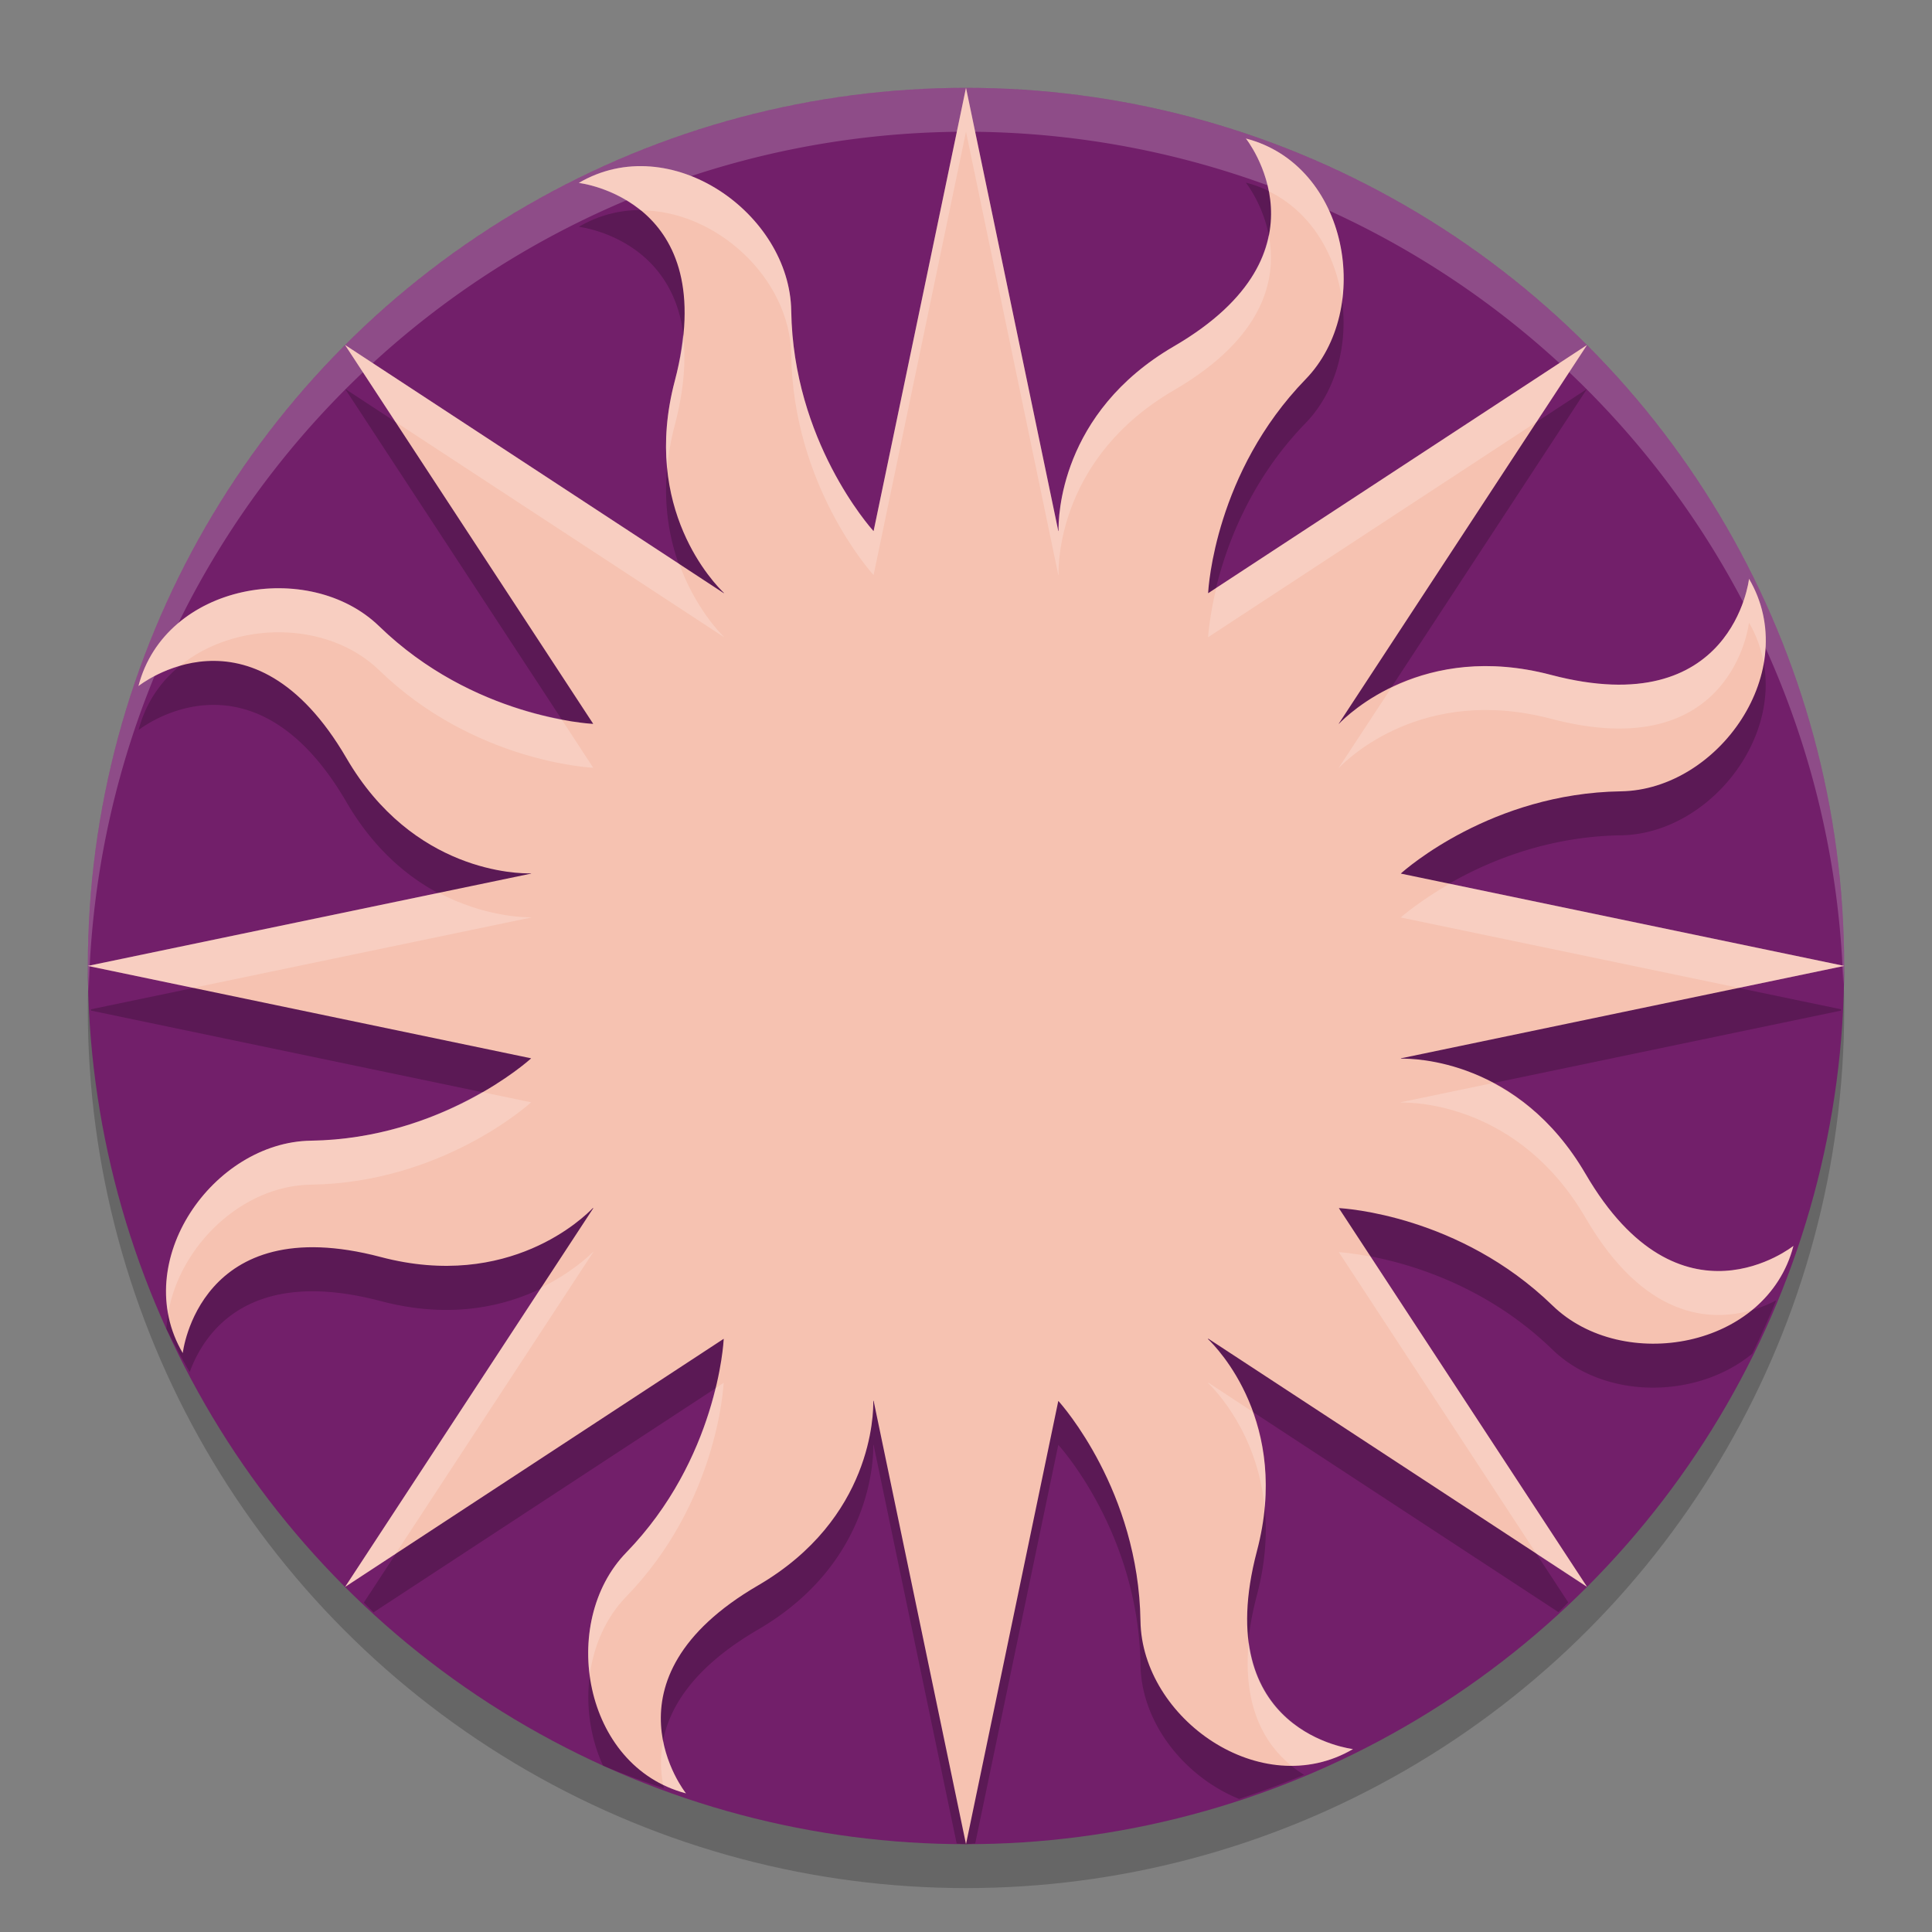 <svg xmlns="http://www.w3.org/2000/svg" width="22" height="22" version="1.1">
 <rect width="100%" height="100%" fill="#808080" stroke="none"/>
 <circle style="opacity:0.2" cx="11" cy="11.5" r="10"/>
 <circle style="fill:#721f6a" cx="11" cy="11" r="10"/>
 <path style="opacity:0.2" d="M 11,1.5 9.948,6.547 h -0.002 c -0.041,-0.046 -0.914,-1.03 -0.935,-2.506 -0.016,-1.11 -1.376,-2.071 -2.42,-1.458 0,0 1.641,0.182 1.094,2.253 -0.385,1.461 0.456,2.319 0.56,2.416 -4.7e-4,4.75e-4 -0.002,10e-4 -0.003,10e-4 l -4.312,-2.825 2.303,3.515 0.522,0.799 c 0,0 0,0.001 0,0.001 -0.043,-0.003 -1.367,-0.074 -2.436,-1.11 -0.797,-0.773 -2.437,-0.492 -2.741,0.68 0,0 1.289,-1.031 2.367,0.82 0.76,1.306 1.961,1.317 2.104,1.313 -4.05e-4,5e-4 -0.001,0.002 -0.001,0.003 l -5.012,1.044 a 10,10 0 0 0 9.75e-4,0.015 l 5.011,1.045 v 0.001 c -0.033,0.029 -1.02,0.914 -2.507,0.937 -0.845,0.012 -1.602,0.803 -1.646,1.641 a 10,10 0 0 0 0.265,0.492 c 0.163,-0.443 0.664,-1.207 2.177,-0.808 1.463,0.386 2.321,-0.458 2.417,-0.56 5e-4,0.002 9.5e-4,0.002 0.002,0.004 l -2.613,3.989 a 10,10 0 0 0 0.111,0.111 l 3.988,-2.613 c -0.002,0.044 -0.074,1.367 -1.109,2.435 -0.477,0.491 -0.552,1.302 -0.266,1.924 a 10,10 0 0 0 0.693,0.258 c -0.107,-0.475 -0.012,-1.176 1.071,-1.807 1.305,-0.76 1.316,-1.961 1.313,-2.104 0.002,0.001 0.003,0.001 0.004,0.001 l 0.946,4.539 A 10,10 0 0 0 11,21 10,10 0 0 0 11.105,20.992 l 0.946,-4.539 c 0.038,0.041 0.914,1.025 0.936,2.505 0.01,0.666 0.505,1.276 1.123,1.527 a 10,10 0 0 0 0.74,-0.275 c -0.416,-0.256 -0.861,-0.818 -0.537,-2.047 0.386,-1.46 -0.455,-2.317 -0.559,-2.416 9.5e-4,-5e-4 0.003,-9.5e-4 0.005,-0.002 l 3.988,2.613 a 10,10 0 0 0 0.111,-0.111 l -2.614,-3.989 c 0.06,0.003 1.373,0.081 2.434,1.11 0.592,0.574 1.647,0.566 2.276,0.046 a 10,10 0 0 0 0.271,-0.606 c -0.398,0.206 -1.344,0.481 -2.171,-0.939 -0.758,-1.302 -1.955,-1.317 -2.104,-1.313 0.001,-0.002 0.002,-0.002 0.002,-0.004 l 5.011,-1.044 a 10,10 0 0 0 0.001,-0.015 l -5.012,-1.044 -10e-4,-0.002 c 0.052,-0.047 1.034,-0.913 2.505,-0.935 1.111,-0.017 2.072,-1.376 1.459,-2.42 0,0 -0.182,1.64 -2.254,1.094 -1.457,-0.384 -2.314,0.453 -2.415,0.558 -6e-4,0 -0.001,-4.765e-4 -0.002,-10e-4 l 2.826,-4.313 -4.312,2.825 c -4.73e-4,0 -0.002,-9e-4 -0.002,-0.002 0.004,-0.062 0.082,-1.374 1.109,-2.433 0.774,-0.797 0.493,-2.437 -0.679,-2.741 0,0 1.032,1.288 -0.82,2.366 -1.302,0.758 -1.317,1.955 -1.313,2.103 h -0.003 z"/>
 <path style="opacity:0.2;fill:#ffffff" d="M 11,1 A 10,10 0 0 0 1,11 10,10 0 0 0 1.011,11.291 10,10 0 0 1 11,1.5 10,10 0 0 1 20.989,11.209 10,10 0 0 0 21,11 10,10 0 0 0 11,1 Z"/>
 <path style="fill:#f6c2b1" d="m 18.055,13.368 c -0.758,-1.302 -1.954,-1.316 -2.103,-1.313 0.001,-0.002 0.001,-0.002 0.002,-0.004 L 21,10.999 15.953,9.948 l -4.73e-4,-0.002 c 0.052,-0.047 1.034,-0.913 2.505,-0.935 1.111,-0.017 2.072,-1.376 1.459,-2.42 0,0 -0.183,1.64 -2.255,1.094 -1.457,-0.384 -2.314,0.452 -2.415,0.557 -6e-4,0 -0.001,-5e-4 -0.002,-10e-4 L 18.071,3.929 13.759,6.754 c -4.73e-4,0 -0.002,-4.7e-4 -0.002,-0.002 0.004,-0.062 0.082,-1.374 1.11,-2.433 0.774,-0.797 0.492,-2.438 -0.68,-2.742 0,0 1.032,1.289 -0.82,2.367 -1.302,0.758 -1.316,1.955 -1.313,2.103 -9.5e-4,0 -0.001,0 -0.003,0 L 11,1 9.948,6.047 c -4.05e-4,0 -0.002,0 -0.002,0 -0.041,-0.046 -0.914,-1.03 -0.936,-2.506 C 8.994,2.431 7.635,1.47 6.591,2.083 c 0,0 1.641,0.183 1.093,2.254 C 7.299,5.797 8.141,6.654 8.244,6.752 c -4.7e-4,4.75e-4 -0.002,0.002 -0.003,0.002 L 3.929,3.928 6.231,7.442 6.754,8.241 c -2.7e-4,0 -2.7e-4,10e-4 -4.05e-4,0.002 -0.043,-0.003 -1.366,-0.074 -2.435,-1.111 -0.797,-0.773 -2.438,-0.492 -2.742,0.68 0,0 1.289,-1.031 2.368,0.82 0.76,1.306 1.961,1.317 2.103,1.313 -4.05e-4,5e-4 -4.05e-4,0.002 -4.05e-4,0.003 l -5.047,1.051 5.047,1.052 v 0.002 c -0.033,0.029 -1.02,0.914 -2.507,0.936 -1.11,0.016 -2.072,1.376 -1.459,2.419 0,0 0.183,-1.641 2.255,-1.094 1.463,0.386 2.32,-0.458 2.416,-0.559 5e-4,0.002 0.002,0.002 0.003,0.004 l -2.825,4.311 4.311,-2.825 c -0.002,0.044 -0.074,1.367 -1.11,2.434 -0.773,0.796 -0.492,2.437 0.68,2.742 0,0 -1.031,-1.289 0.82,-2.367 1.305,-0.76 1.316,-1.961 1.313,-2.103 0.002,10e-4 0.003,10e-4 0.004,10e-4 L 11,21 12.051,15.953 c 0,0 0,0 7e-4,0 0.038,0.041 0.913,1.026 0.935,2.505 0.017,1.111 1.376,2.072 2.42,1.459 0,0 -1.64,-0.182 -1.094,-2.254 0.386,-1.46 -0.454,-2.316 -0.558,-2.416 9.5e-4,-5e-4 0.002,-0.002 0.005,-0.003 l 4.312,2.825 -2.826,-4.312 c 0.06,0.003 1.373,0.08 2.434,1.11 0.797,0.773 2.438,0.493 2.742,-0.68 -6.7e-5,-7e-5 -1.289,1.031 -2.367,-0.82"/>
 <path style="opacity:0.2;fill:#ffffff" d="M 11,1 9.948,6.047 h -0.002 c -0.041,-0.046 -0.914,-1.03 -0.936,-2.506 -0.016,-1.11 -1.376,-2.071 -2.42,-1.458 0,0 0.373,0.043 0.704,0.312 0.865,6.7e-4 1.703,0.776 1.716,1.646 0.022,1.476 0.894,2.459 0.936,2.506 h 0.002 L 11,1.5 12.051,6.547 h 0.003 C 12.05,6.399 12.065,5.202 13.367,4.444 14.421,3.831 14.54,3.15 14.447,2.677 14.37,3.072 14.089,3.524 13.367,3.944 12.065,4.702 12.05,5.899 12.054,6.047 h -0.003 z m 3.188,0.578 c 0,0 0.19,0.24 0.26,0.6 0.482,0.236 0.766,0.724 0.835,1.246 C 15.387,2.651 15.005,1.79 14.188,1.578 Z M 7.777,3.809 C 7.761,3.971 7.736,4.142 7.685,4.336 7.586,4.708 7.568,5.041 7.597,5.332 7.611,5.175 7.639,5.01 7.685,4.836 7.794,4.421 7.812,4.086 7.777,3.809 Z M 3.929,3.928 4.503,4.804 8.241,7.253 c 10e-4,0 0.002,-5e-4 0.003,-10e-4 C 8.187,7.198 7.912,6.908 7.735,6.422 Z m 14.143,9.75e-4 -4.222,2.766 c -0.076,0.316 -0.091,0.533 -0.093,0.558 4.5e-4,0.001 0.002,0.002 0.002,0.002 L 17.497,4.805 Z m 1.845,2.663 c 0,0 -0.182,1.64 -2.254,1.094 -0.799,-0.211 -1.41,-0.052 -1.822,0.149 L 15.245,8.742 c 8.5e-4,5e-4 0.001,10e-4 0.002,10e-4 0.101,-0.105 0.958,-0.942 2.415,-0.558 2.072,0.546 2.254,-1.094 2.254,-1.094 0.087,0.147 0.139,0.301 0.167,0.456 0.055,-0.318 0.012,-0.65 -0.167,-0.956 z M 3.181,6.698 C 2.479,6.695 1.767,7.079 1.577,7.812 c 0,0 0.184,-0.147 0.472,-0.23 0.63,-0.515 1.68,-0.521 2.27,0.051 1.069,1.037 2.392,1.107 2.436,1.11 0,0 0,-10e-4 0,-10e-4 L 6.395,8.191 C 5.922,8.103 5.063,7.854 4.318,7.132 4.02,6.842 3.602,6.7 3.181,6.698 Z M 16.507,10.063 c -0.33,0.19 -0.532,0.362 -0.555,0.383 l 10e-4,0.002 3.847,0.801 1.2,-0.25 z M 4.997,10.167 1,10.999 l 1.199,0.25 3.848,-0.801 c 0,-0.001 5.499e-4,-0.002 10e-4,-0.003 -0.084,0.002 -0.538,-0.008 -1.051,-0.278 z m 12.002,2.166 -1.046,0.218 c -4e-4,0.002 -8.5e-4,0.002 -0.002,0.004 0.149,-0.003 1.345,0.012 2.104,1.313 0.669,1.15 1.42,1.187 1.893,1.051 0.223,-0.182 0.395,-0.424 0.475,-0.73 -6.7e-5,-7e-5 -1.29,1.031 -2.367,-0.82 -0.313,-0.537 -0.698,-0.847 -1.056,-1.035 z M 5.491,12.436 c -0.439,0.253 -1.111,0.541 -1.951,0.554 -0.953,0.014 -1.795,1.018 -1.625,1.963 0.132,-0.768 0.84,-1.452 1.625,-1.463 1.487,-0.022 2.474,-0.907 2.507,-0.937 v -10e-4 z m 1.262,1.819 c -0.044,0.046 -0.251,0.241 -0.591,0.408 L 3.93,18.07 4.504,17.694 6.755,14.259 c -0.001,-0.002 -0.001,-0.002 -0.002,-0.004 z m 8.492,0.003 2.252,3.437 0.574,0.376 -2.466,-3.763 c -0.203,-0.038 -0.342,-0.049 -0.36,-0.05 z m -1.485,1.487 c -0.002,0.001 -0.004,0.002 -0.005,0.002 0.077,0.074 0.564,0.569 0.646,1.421 0.041,-0.438 -0.032,-0.8 -0.14,-1.094 z m -5.519,0.001 -0.094,0.062 c -0.119,0.493 -0.39,1.228 -1.016,1.873 -0.349,0.36 -0.482,0.89 -0.416,1.394 0.046,-0.335 0.182,-0.653 0.416,-0.894 1.036,-1.067 1.108,-2.39 1.109,-2.435 z m 5.979,2.944 c -0.074,0.745 0.185,1.173 0.483,1.415 0.238,2.32e-4 0.479,-0.055 0.704,-0.188 0,0 -1.047,-0.12 -1.188,-1.228 z m -6.669,1.135 c -0.035,0.18 -0.029,0.349 0,0.497 0.082,0.04 0.167,0.075 0.26,0.1 0,0 -0.19,-0.239 -0.26,-0.597 z"/>
</svg>
